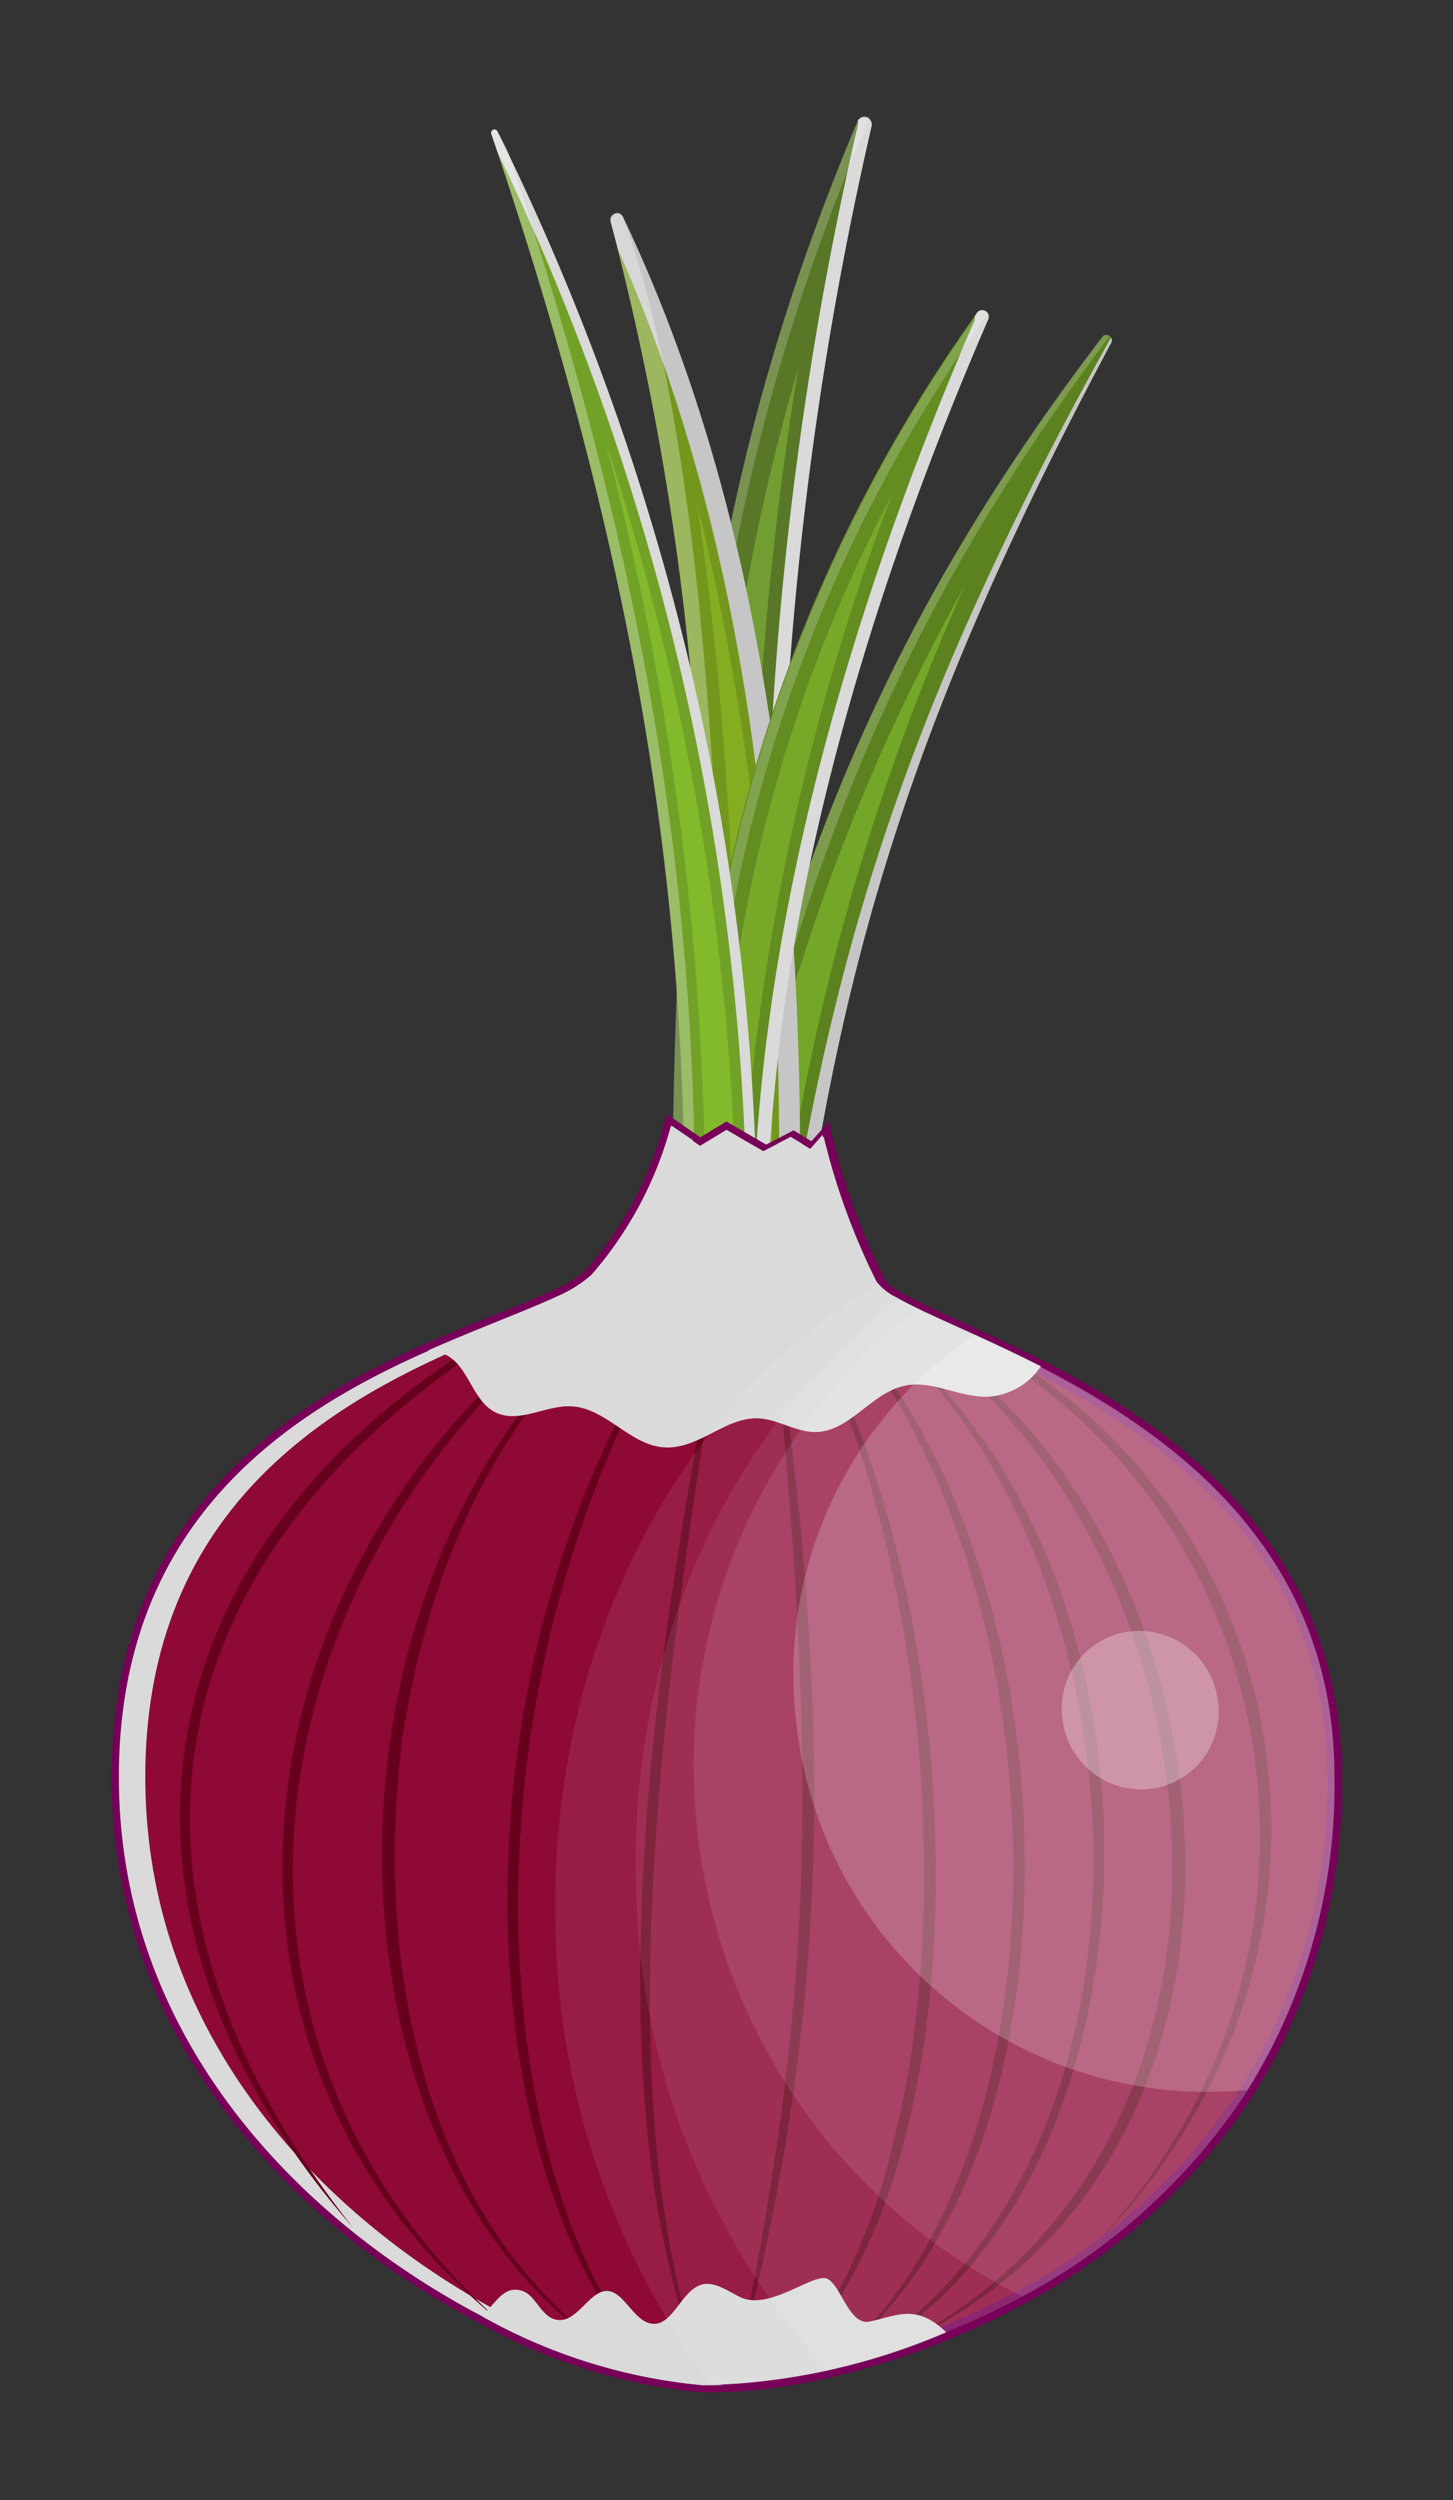 <svg xmlns="http://www.w3.org/2000/svg" width="50" height="86" viewBox="0 0 50 86">
  <rect x="0" y="0" width="50" height="86" fill="#333333" stroke="none"/>
  <defs>
    <style>
      .b2aa9cf9-7321-40b3-9b66-d867f8f6e244 {
        isolation: isolate;
      }

      .a6b09db8-1d7c-4d0b-a98e-dee65e31edbf {
        fill: #5b821f;
      }

      .a525eab4-6cbb-4398-961d-5b1b9270c194 {
        fill: #74a628;
      }

      .ee964a6d-f925-4380-9f58-e665caa13969 {
        fill: #c6c6c6;
      }

      .ee964a6d-f925-4380-9f58-e665caa13969, .f042ce38-7354-410c-b991-7fad27e85d03, .fac6a8c5-3c8d-410f-99ef-1269b792b322 {
        mix-blend-mode: multiply;
      }

      .a792fc1e-15eb-4cfd-844a-004aaf012cb4, .ab37c72c-6e24-484b-a1c6-88e47d22116b, .af406949-6f9f-4246-8fbe-d0a0c7c02149, .e0cb00e7-f9ae-4ec5-8410-0376a119175a {
        fill: #fff;
      }

      .af406949-6f9f-4246-8fbe-d0a0c7c02149 {
        opacity: 0.2;
      }

      .b5a4706d-c4f9-47b2-bb81-0145961db503 {
        fill: #587727;
      }

      .b59c11c6-76f9-4e16-9cee-5d8ac1675b6b {
        fill: #739c33;
      }

      .e0132647-0694-4b11-9d21-28af39f7cdb1, .f042ce38-7354-410c-b991-7fad27e85d03 {
        fill: #dadada;
      }

      .b520457a-8b85-43b8-873e-30875b3597ab {
        fill: #73971d;
      }

      .edc99f9a-c966-46d8-a3f8-a08425cc4710 {
        fill: #84ad21;
      }

      .ab37c72c-6e24-484b-a1c6-88e47d22116b {
        opacity: 0.3;
      }

      .a1afab3c-57e7-4adf-a52e-f8261cdd43fb {
        fill: #638c21;
      }

      .bd65df4e-9215-4c93-8dc7-34bcced032dc {
        fill: #77a828;
      }

      .f1b8e412-577f-45a3-9091-bd0d33029b73 {
        fill: #71a126;
      }

      .a400a247-65a5-4a87-a671-066264d21671 {
        fill: #83ba2c;
      }

      .e596eac1-c490-4363-bb2e-e221d2cae45c {
        fill: #8e0936;
        stroke: #770058;
        stroke-miterlimit: 10;
        stroke-width: 0.5px;
      }

      .ad9d4429-5024-4d44-b0cb-9a624a47bbfa {
        fill: #66001c;
      }

      .a792fc1e-15eb-4cfd-844a-004aaf012cb4 {
        opacity: 0.08;
      }

      .e0cb00e7-f9ae-4ec5-8410-0376a119175a {
        opacity: 0.1;
      }
    </style>
  </defs>
  <g class="b2aa9cf9-7321-40b3-9b66-d867f8f6e244">
    <g id="ed644a8a-7af6-4437-96eb-52ee8a5c81ef" data-name="Layer 1">
      <g id="f5162ea0-4e64-4e99-8210-e76b5289af5e" data-name="Onion">
        <g id="a236b3aa-38e1-47eb-ab71-2a813df96217" data-name="Onion">
          <g>
            <g>
              <path class="a6b09db8-1d7c-4d0b-a98e-dee65e31edbf" d="M37.93,11.61C31.52,20,27.58,28.15,24.85,40.21l3.09.6c1.58-9.8,4.3-17.8,10.29-29A.18.18,0,0,0,37.93,11.61Z"/>
              <path class="a525eab4-6cbb-4398-961d-5b1b9270c194" d="M25.86,39.56A70,70,0,0,1,33.2,20.15a80,80,0,0,0-5.94,19.68Z"/>
              <path class="ee964a6d-f925-4380-9f58-e665caa13969" d="M27.47,40.72l.47.09c1.58-9.8,4.3-17.8,10.29-29a.18.18,0,0,0,0-.2C32,22.82,29.19,30.87,27.47,40.72Z"/>
              <path class="af406949-6f9f-4246-8fbe-d0a0c7c02149" d="M25.3,40.25C28,28.18,31.83,20,38.18,11.57a.17.17,0,0,0-.25,0C31.52,20,27.58,28.15,24.85,40.21l3.09.6v-.06Z"/>
            </g>
            <g>
              <path class="b5a4706d-c4f9-47b2-bb81-0145961db503" d="M29.52,4.15C24.68,15.59,23.22,25.88,23.14,41a.26.26,0,0,0,.26.26h3.5a.27.27,0,0,0,.26-.27A123.45,123.45,0,0,1,30,4.31.26.26,0,0,0,29.52,4.15Z"/>
              <path class="b59c11c6-76f9-4e16-9cee-5d8ac1675b6b" d="M24.09,40.35c.1-11.52,1.07-19.87,3.38-27.69a121.17,121.17,0,0,0-1.3,27.69Z"/>
              <path class="f042ce38-7354-410c-b991-7fad27e85d03" d="M29.52,4.15a.29.29,0,0,1,0,.16A123.47,123.47,0,0,0,26.68,41a.26.26,0,0,1-.25.27h.47a.27.27,0,0,0,.26-.27A123.45,123.45,0,0,1,30,4.31.26.26,0,0,0,29.52,4.15Z"/>
              <path class="af406949-6f9f-4246-8fbe-d0a0c7c02149" d="M23.5,41C23.58,25.88,25,15.59,29.88,4.15a.16.16,0,0,1,.06-.08.26.26,0,0,0-.42.08C24.68,15.59,23.22,25.88,23.14,41a.26.26,0,0,0,.26.26h.35A.26.26,0,0,1,23.5,41Z"/>
            </g>
            <g>
              <path class="b520457a-8b85-43b8-873e-30875b3597ab" d="M21.43,7.45c4.49,9.42,6.18,20.73,6.1,33.43l-3.32.42c.37-12.8-.31-22.63-3.2-33.69A.23.23,0,0,1,21.43,7.45Z"/>
              <path class="edc99f9a-c966-46d8-a3f8-a08425cc4710" d="M25.18,40.22A126.25,126.25,0,0,0,24,17.37a89.31,89.31,0,0,1,2.56,22.68Z"/>
              <path class="ee964a6d-f925-4380-9f58-e665caa13969" d="M21.43,7.45a.23.23,0,0,0-.42.16l.27,1c4.07,9.17,5.62,20.06,5.53,32.22l-2.6.33v.09l3.32-.42C27.61,28.18,25.92,16.87,21.43,7.45Z"/>
              <path class="ab37c72c-6e24-484b-a1c6-88e47d22116b" d="M24.8,41.22c.25-8.51-.29-25.5-3.37-33.77-.09-.26-.49-.11-.42.16,2.89,11.06,3.57,20.89,3.2,33.69Z"/>
            </g>
            <g>
              <path class="a1afab3c-57e7-4adf-a52e-f8261cdd43fb" d="M23.91,40.88A51.7,51.7,0,0,1,33.6,10.79.22.22,0,0,1,34,11C29.53,21.32,26.8,31.47,26.4,40.88Z"/>
              <path class="bd65df4e-9215-4c93-8dc7-34bcced032dc" d="M24.76,40.05A51.47,51.47,0,0,1,30.7,17a81.17,81.17,0,0,0-5.09,23Z"/>
              <path class="f042ce38-7354-410c-b991-7fad27e85d03" d="M33.6,10.79l-.06.09a.32.32,0,0,1,0,.13c-4.46,10.31-7.2,20.46-7.59,29.87h.47C26.8,31.47,29.53,21.32,34,11A.22.22,0,0,0,33.6,10.79Z"/>
              <path class="af406949-6f9f-4246-8fbe-d0a0c7c02149" d="M34,10.78a.23.23,0,0,0-.36,0,51.7,51.7,0,0,0-9.69,30.09h.36A51.63,51.63,0,0,1,34,10.79Z"/>
            </g>
            <g>
              <path class="f1b8e412-577f-45a3-9091-bd0d33029b73" d="M17.12,4.53A86.15,86.15,0,0,1,26,41.18a.11.11,0,0,1-.11.12H23.67a.12.12,0,0,1-.12-.11c0-12.64-2.41-24.09-6.64-36.57A.11.11,0,0,1,17.12,4.53Z"/>
              <path class="a400a247-65a5-4a87-a671-066264d21671" d="M24.26,40.59a103.62,103.62,0,0,0-3.44-25.44,89.23,89.23,0,0,1,4.49,25.44Z"/>
              <path class="f042ce38-7354-410c-b991-7fad27e85d03" d="M17.12,4.53a.11.11,0,0,0-.21.09c.07.2.14.39.2.59a86.68,86.68,0,0,1,8.58,36,.12.12,0,0,1-.12.12h.36a.11.11,0,0,0,.11-.12A86.15,86.15,0,0,0,17.12,4.53Z"/>
              <path class="ab37c72c-6e24-484b-a1c6-88e47d22116b" d="M23.91,41.19c0-12.44-2.34-23.73-6.44-36-.12-.23-.23-.46-.35-.68a.11.11,0,0,0-.21.09c4.23,12.48,6.61,23.93,6.64,36.57a.12.12,0,0,0,.12.11H24A.11.11,0,0,1,23.91,41.19Z"/>
            </g>
          </g>
          <path class="e596eac1-c490-4363-bb2e-e221d2cae45c" d="M4.09,61.13c0,9.17,6.5,15.41,12.5,18.55a19.06,19.06,0,0,0,7.58,2.37h.3a18.42,18.42,0,0,0,4-.5,26.49,26.49,0,0,0,4.13-1.32A26.07,26.07,0,0,0,35.18,79a21.14,21.14,0,0,0,7.74-7.07,19.77,19.77,0,0,0,3-10.81c0-7.76-5.56-11.74-10.09-14.07-.81-.41-1.59-.77-2.29-1.1s-1.47-.66-2-.93l-.62-.32h0a2.42,2.42,0,0,1-.7-.53l0-.06a23.28,23.28,0,0,1-1.83-5l-.42.47-.67-.41-.94.49L25,38.87l-.91.55-1-.69a12.91,12.91,0,0,1-2.73,5.12,4.3,4.3,0,0,1-1.22.76c-1.09.52-2.67,1.08-4.41,1.85C10,48.56,4.09,52.27,4.09,61.13Z"/>
          <g class="fac6a8c5-3c8d-410f-99ef-1269b792b322">
            <polygon class="e0132647-0694-4b11-9d21-28af39f7cdb1" points="27.14 39.6 27.61 39.35 27.21 39.11 26.72 39.36 27.14 39.6"/>
            <path class="e0132647-0694-4b11-9d21-28af39f7cdb1" d="M28.36,39.29c0-.15-.06-.24-.06-.24l-.11.13Z"/>
            <polygon class="e0132647-0694-4b11-9d21-28af39f7cdb1" points="24.96 39.42 25.45 39.13 25 38.87 24.55 39.15 24.96 39.42"/>
            <path class="e0132647-0694-4b11-9d21-28af39f7cdb1" d="M17.46,79.68C11.46,76.54,5,70.3,5,61.13c0-8.86,5.88-12.57,10.62-14.67,1.74-.77,3.33-1.33,4.42-1.85a4.37,4.37,0,0,0,1.21-.76,12.41,12.41,0,0,0,2.59-4.63l-.72-.49a12.91,12.91,0,0,1-2.73,5.12,4.3,4.3,0,0,1-1.22.76c-1.09.52-2.67,1.08-4.41,1.85C10,48.56,4.09,52.27,4.09,61.13c0,9.17,6.5,15.41,12.5,18.55a19.06,19.06,0,0,0,7.58,2.37h.74A19.19,19.19,0,0,1,17.46,79.68Z"/>
          </g>
          <g>
            <path class="ad9d4429-5024-4d44-b0cb-9a624a47bbfa" d="M26.5,44.36c1.75,17,1.5,24.4-1.22,37.45C28.28,70.38,29,60.47,26.5,44.36Z"/>
            <path class="ad9d4429-5024-4d44-b0cb-9a624a47bbfa" d="M25,44.36c-2.16,10.51-4.67,25.52-1.39,35.71.25.83.14.48.5,1.54-.26-.9-.35-1.22-.63-2.39C20.91,69.05,23.37,54.76,25,44.36Z"/>
            <path class="ad9d4429-5024-4d44-b0cb-9a624a47bbfa" d="M24,44.23C14.42,57.75,16.56,76.3,22.8,81.71,17.21,76.38,14.76,58.68,24,44.23Z"/>
            <path class="ad9d4429-5024-4d44-b0cb-9a624a47bbfa" d="M22.49,44c-12.7,9.26-11.93,31-.87,37.28C14.75,77,12.79,67.87,13.86,59.69,14.89,53.21,17.5,48,22.49,44Z"/>
            <path class="ad9d4429-5024-4d44-b0cb-9a624a47bbfa" d="M21.62,43.88C8.19,52.17,5.34,70.15,17.14,79.8,5.63,69.48,8.94,52.52,21.62,43.88Z"/>
            <path class="ad9d4429-5024-4d44-b0cb-9a624a47bbfa" d="M12.15,76.63C2.8,64.92,4.74,51.93,20.9,43.88,4.66,51,2.07,65.15,12.15,76.63Z"/>
            <path class="ad9d4429-5024-4d44-b0cb-9a624a47bbfa" d="M27.17,44.36c4.48,7.75,5.77,20.74,3.6,29.2A20.77,20.77,0,0,1,27,81.71a19.61,19.61,0,0,0,4.11-8.07C33.39,65.21,32.1,52,27.17,44.36Z"/>
            <path class="ad9d4429-5024-4d44-b0cb-9a624a47bbfa" d="M28.36,81.51a14.85,14.85,0,0,0,4.1-4.86c4.92-8.86,3.35-25.25-4.54-32.29,7.8,7.65,9.36,25.55,3,34.41A14.56,14.56,0,0,1,28.36,81.51Z"/>
            <path class="ad9d4429-5024-4d44-b0cb-9a624a47bbfa" d="M28.75,44.6c.64.45.45.31.85.62,9.9,7.38,11.64,29.08-.46,36.1a13.9,13.9,0,0,0,5-4.32C40.29,68.67,39.51,51.51,28.75,44.6Z"/>
            <path class="ad9d4429-5024-4d44-b0cb-9a624a47bbfa" d="M29,44.48c12,5.46,16,26,4.47,34.61a18.8,18.8,0,0,1-3,1.81,16.91,16.91,0,0,0,2.6-1.38c.19-.11.8-.54,1-.69C45.41,70.4,41.51,49.51,29,44.48Z"/>
            <path class="ad9d4429-5024-4d44-b0cb-9a624a47bbfa" d="M29.69,44.6c13.11,3.91,18,20,9.29,31.08-.74.92-.41.5-.75.91-.16.19-.25.29-.67.75C49.08,65.77,43.4,48,29.69,44.6Z"/>
          </g>
          <g>
            <path class="f042ce38-7354-410c-b991-7fad27e85d03" d="M16.59,79.68a19.06,19.06,0,0,0,7.58,2.37,22.15,22.15,0,0,0,8.39-1.82A2.75,2.75,0,0,0,32.3,80c-.88-.67-1.43-.35-2.36-.14-.71.17-1-1.25-1.47-1.47s-2,1.12-3,.63c-.45-.22-.92-.58-1.38-.41-.64.23-.94,1.35-1.6,1.33s-1-1.11-1.59-1.13-1,1-1.63,1-.79-.83-1.29-1-.77.18-1.06.5Z"/>
            <path class="f042ce38-7354-410c-b991-7fad27e85d03" d="M18,47a15.87,15.87,0,0,0,2.74-1.64.28.28,0,0,1,.43.2c0,.7-.17,2.07,0,2.13s.95-1.07,1.52-1.77a.13.13,0,0,1,.22.07,13.69,13.69,0,0,0,.21,2.63,31.89,31.89,0,0,0,1.49-3,.11.11,0,0,1,.2,0,11.76,11.76,0,0,0,.2,2.75,28.21,28.21,0,0,0,1.91-3.19c.14-.25.63-.44.75-.16a4.31,4.31,0,0,0,1.53,1.93c.19,0,.13-.38.24-1.33A.37.37,0,0,1,30,45.3a19.71,19.71,0,0,0,2.81,1c.3-.31-1.23-.87-1.89-1.59a2,2,0,0,1-.74-.59,23.28,23.28,0,0,1-1.83-5l-.42.47-.67-.41-.94.49L25,38.87l-.91.55-1-.69a12.91,12.91,0,0,1-2.73,5.12,4.3,4.3,0,0,1-1.22.76,2.59,2.59,0,0,0,.69.27A4.33,4.33,0,0,0,18,47Z"/>
            <path class="f042ce38-7354-410c-b991-7fad27e85d03" d="M14.72,46.46a1.43,1.43,0,0,1,.61.14c.81.39.93,1.63,1.75,2s1.72-.28,2.61-.22c1.17.07,2,1.34,3.17,1.41s2.05-1,3.17-1c.72,0,1.38.51,2.1.47,1.14-.06,1.87-1.35,3-1.59.93-.2,1.85.38,2.8.38A2.36,2.36,0,0,0,35.82,47c-2.08-1.06-3.94-1.78-4.95-2.36a2,2,0,0,1-.74-.59,23.28,23.28,0,0,1-1.83-5l-.42.47-.67-.41-.94.49L25,38.87l-.91.55-1-.69a12.91,12.91,0,0,1-2.73,5.12,4.3,4.3,0,0,1-1.22.76C18,45.13,16.46,45.69,14.72,46.46Z"/>
          </g>
          <g>
            <path class="a792fc1e-15eb-4cfd-844a-004aaf012cb4" d="M19.12,66.51a27.18,27.18,0,0,0,5.35,15.54,18.42,18.42,0,0,0,4-.5,26.49,26.49,0,0,0,4.13-1.32A26.07,26.07,0,0,0,35.18,79a21.14,21.14,0,0,0,7.74-7.07,19.77,19.77,0,0,0,3-10.81c0-7.76-5.56-11.74-10.09-14.07-.81-.41-1.59-.77-2.29-1.1s-1.47-.66-2-.93l-.62-.32h0a2.42,2.42,0,0,1-.7-.53C23.34,48.21,18.8,56.76,19.12,66.51Z"/>
            <path class="a792fc1e-15eb-4cfd-844a-004aaf012cb4" d="M21.89,65a25.56,25.56,0,0,0,6.54,16.52,26.49,26.49,0,0,0,4.13-1.32A26.07,26.07,0,0,0,35.18,79a21.14,21.14,0,0,0,7.74-7.07,19.77,19.77,0,0,0,3-10.81c0-7.76-5.56-11.74-10.09-14.07-.81-.41-1.59-.77-2.29-1.1s-1.47-.66-2-.93l-.62-.32C25.22,49,21.6,56.55,21.89,65Z"/>
            <path class="e0cb00e7-f9ae-4ec5-8410-0376a119175a" d="M24,63A20.35,20.35,0,0,0,35.18,79a21.14,21.14,0,0,0,7.74-7.07,19.77,19.77,0,0,0,3-10.81c0-7.76-5.56-11.74-10.09-14.07-.81-.41-1.59-.77-2.29-1.1s-1.47-.66-2-.93A19.93,19.93,0,0,0,24,63Z"/>
            <path class="af406949-6f9f-4246-8fbe-d0a0c7c02149" d="M27.4,59.25A14.22,14.22,0,0,0,42.86,71.9h.06a19.77,19.77,0,0,0,3-10.81c0-7.76-5.56-11.74-10.09-14.07-.81-.41-1.59-.77-2.29-1.1A14,14,0,0,0,27.4,59.25Z"/>
            <path class="ab37c72c-6e24-484b-a1c6-88e47d22116b" d="M36.56,59.12a2.73,2.73,0,0,0,3,2.42,2.66,2.66,0,0,0,2.35-3,2.72,2.72,0,0,0-3-2.42A2.66,2.66,0,0,0,36.56,59.12Z"/>
          </g>
        </g>
      </g>
    </g>
  </g>
</svg>
